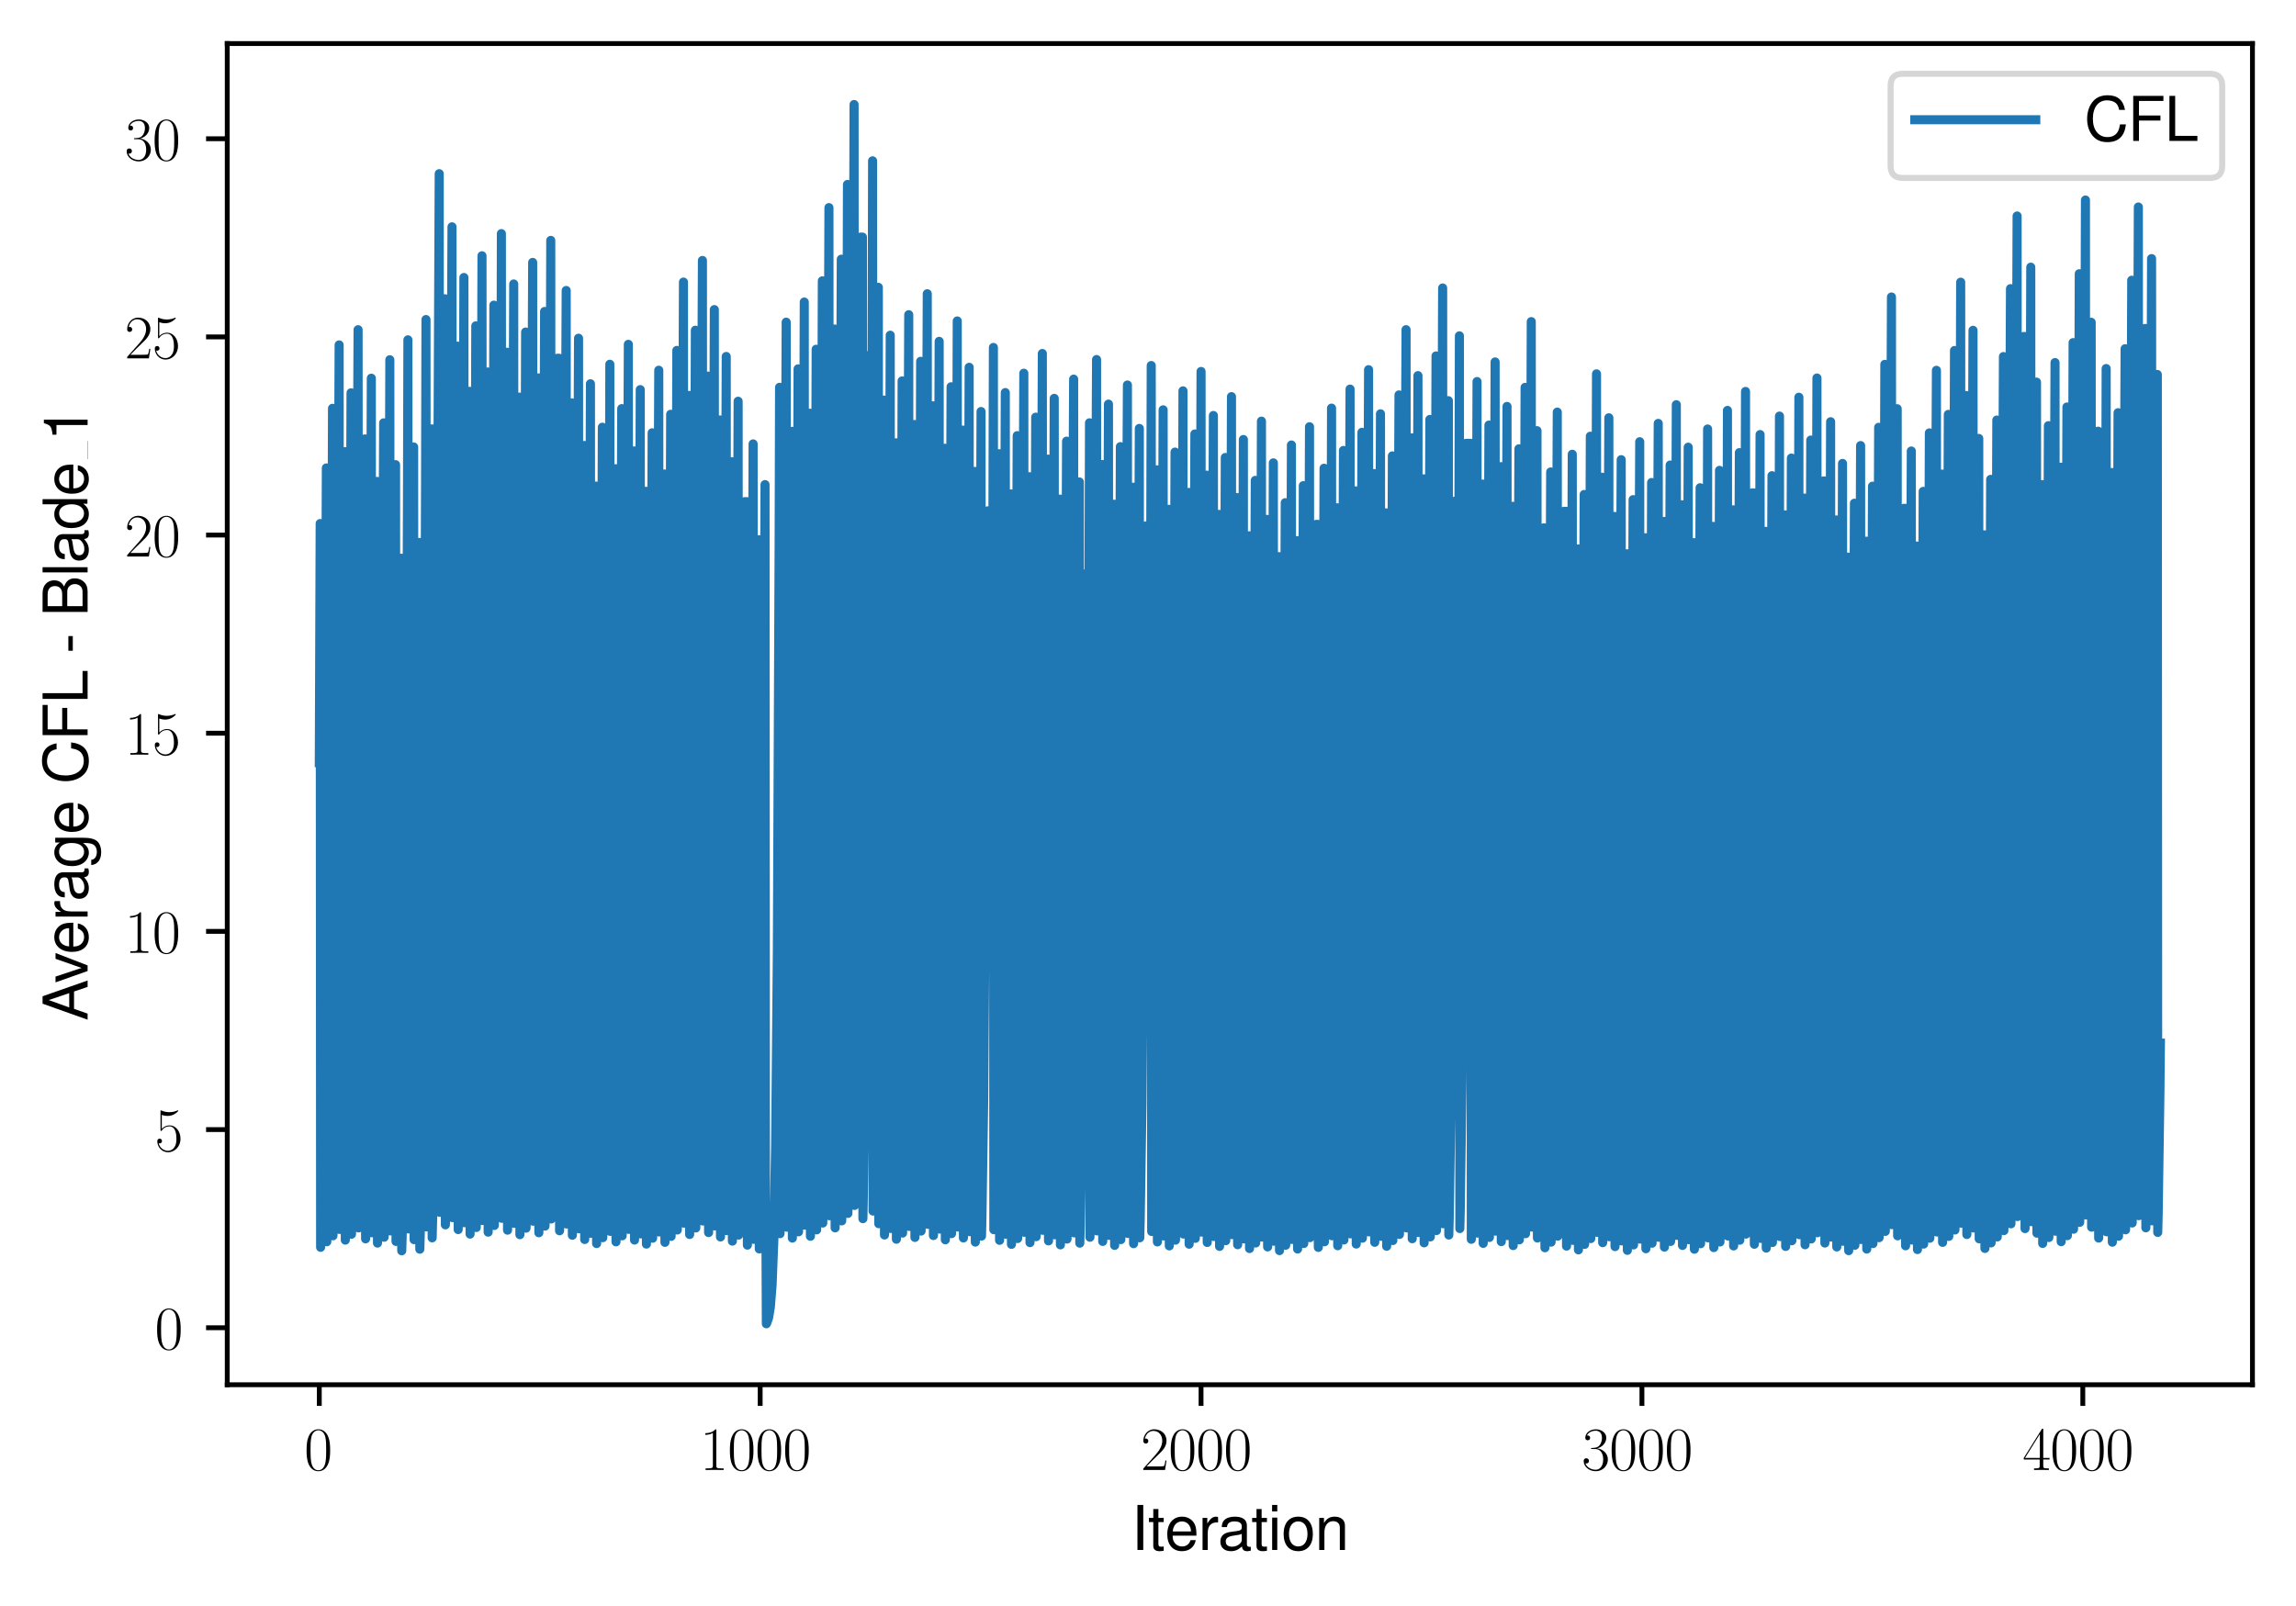 <?xml version="1.0" encoding="utf-8" standalone="no"?>
<!DOCTYPE svg PUBLIC "-//W3C//DTD SVG 1.1//EN"
  "http://www.w3.org/Graphics/SVG/1.1/DTD/svg11.dtd">
<svg xmlns:xlink="http://www.w3.org/1999/xlink" width="379.567pt" height="265.601pt" viewBox="0 0 379.567 265.601" xmlns="http://www.w3.org/2000/svg" version="1.1">
 <defs>
  <style type="text/css">*{stroke-linejoin: round; stroke-linecap: butt}</style>
 </defs>
 <g id="figure_1">
  <g id="patch_1">
   <path d="M 0 265.601 
L 379.567 265.601 
L 379.567 0 
L 0 0 
z
" style="fill: #ffffff"/>
  </g>
  <g id="axes_1">
   <g id="patch_2">
    <path d="M 37.567 228.96 
L 372.367 228.96 
L 372.367 7.2 
L 37.567 7.2 
z
" style="fill: #ffffff"/>
   </g>
   <g id="matplotlib.axis_1">
    <g id="xtick_1">
     <g id="line2d_1">
      <defs>
       <path id="m3f5090217a" d="M 0 0 
L 0 3.5 
" style="stroke: #000000; stroke-width: 0.8"/>
      </defs>
      <g>
       <use xlink:href="#m3f5090217a" x="52.786" y="228.96" style="stroke: #000000; stroke-width: 0.8"/>
      </g>
     </g>
     <g id="text_1">
      <!-- $\mathdefault{0}$ -->
      <g transform="translate(50.295 243.058) scale(0.1 -0.1)">
       <defs>
        <path id="CMR17-30" d="M 2688 2038 
C 2688 2430 2682 3099 2413 3613 
C 2176 4063 1798 4224 1466 4224 
C 1158 4224 768 4082 525 3620 
C 269 3137 243 2539 243 2038 
C 243 1671 250 1112 448 623 
C 723 -39 1216 -128 1466 -128 
C 1760 -128 2208 -7 2470 604 
C 2662 1048 2688 1568 2688 2038 
z
M 1466 -26 
C 1056 -26 813 328 723 816 
C 653 1196 653 1749 653 2109 
C 653 2604 653 3015 736 3407 
C 858 3954 1216 4121 1466 4121 
C 1728 4121 2067 3947 2189 3420 
C 2272 3054 2278 2623 2278 2109 
C 2278 1691 2278 1176 2202 797 
C 2067 96 1690 -26 1466 -26 
z
" transform="scale(0.016)"/>
       </defs>
       <use xlink:href="#CMR17-30" transform="scale(0.996)"/>
      </g>
     </g>
    </g>
    <g id="xtick_2">
     <g id="line2d_2">
      <g>
       <use xlink:href="#m3f5090217a" x="125.67" y="228.96" style="stroke: #000000; stroke-width: 0.8"/>
      </g>
     </g>
     <g id="text_2">
      <!-- $\mathdefault{1000}$ -->
      <g transform="translate(115.707 243.058) scale(0.1 -0.1)">
       <defs>
        <path id="CMR17-31" d="M 1702 4083 
C 1702 4217 1696 4224 1606 4224 
C 1357 3927 979 3833 621 3820 
C 602 3820 570 3820 563 3808 
C 557 3795 557 3782 557 3648 
C 755 3648 1088 3686 1344 3839 
L 1344 467 
C 1344 243 1331 166 781 166 
L 589 166 
L 589 0 
C 896 6 1216 12 1523 12 
C 1830 12 2150 6 2458 0 
L 2458 166 
L 2266 166 
C 1715 166 1702 236 1702 467 
L 1702 4083 
z
" transform="scale(0.016)"/>
       </defs>
       <use xlink:href="#CMR17-31" transform="scale(0.996)"/>
       <use xlink:href="#CMR17-30" transform="translate(45.69 0) scale(0.996)"/>
       <use xlink:href="#CMR17-30" transform="translate(91.381 0) scale(0.996)"/>
       <use xlink:href="#CMR17-30" transform="translate(137.071 0) scale(0.996)"/>
      </g>
     </g>
    </g>
    <g id="xtick_3">
     <g id="line2d_3">
      <g>
       <use xlink:href="#m3f5090217a" x="198.554" y="228.96" style="stroke: #000000; stroke-width: 0.8"/>
      </g>
     </g>
     <g id="text_3">
      <!-- $\mathdefault{2000}$ -->
      <g transform="translate(188.591 243.058) scale(0.1 -0.1)">
       <defs>
        <path id="CMR17-32" d="M 2669 990 
L 2554 990 
C 2490 537 2438 460 2413 422 
C 2381 371 1920 371 1830 371 
L 602 371 
C 832 620 1280 1073 1824 1596 
C 2214 1966 2669 2400 2669 3033 
C 2669 3788 2067 4224 1395 4224 
C 691 4224 262 3603 262 3027 
C 262 2777 448 2745 525 2745 
C 589 2745 781 2783 781 3007 
C 781 3206 614 3264 525 3264 
C 486 3264 448 3257 422 3244 
C 544 3788 915 4057 1306 4057 
C 1862 4057 2227 3616 2227 3033 
C 2227 2477 1901 1998 1536 1583 
L 262 147 
L 262 0 
L 2515 0 
L 2669 990 
z
" transform="scale(0.016)"/>
       </defs>
       <use xlink:href="#CMR17-32" transform="scale(0.996)"/>
       <use xlink:href="#CMR17-30" transform="translate(45.69 0) scale(0.996)"/>
       <use xlink:href="#CMR17-30" transform="translate(91.381 0) scale(0.996)"/>
       <use xlink:href="#CMR17-30" transform="translate(137.071 0) scale(0.996)"/>
      </g>
     </g>
    </g>
    <g id="xtick_4">
     <g id="line2d_4">
      <g>
       <use xlink:href="#m3f5090217a" x="271.438" y="228.96" style="stroke: #000000; stroke-width: 0.8"/>
      </g>
     </g>
     <g id="text_4">
      <!-- $\mathdefault{3000}$ -->
      <g transform="translate(261.475 243.058) scale(0.1 -0.1)">
       <defs>
        <path id="CMR17-33" d="M 1414 2176 
C 1984 2176 2234 1673 2234 1094 
C 2234 322 1824 25 1453 25 
C 1114 25 563 193 390 691 
C 422 678 454 678 486 678 
C 640 678 755 780 755 947 
C 755 1132 614 1216 486 1216 
C 378 1216 211 1164 211 927 
C 211 335 787 -128 1466 -128 
C 2176 -128 2720 432 2720 1087 
C 2720 1718 2208 2176 1600 2246 
C 2086 2347 2554 2776 2554 3353 
C 2554 3856 2048 4224 1472 4224 
C 890 4224 378 3862 378 3347 
C 378 3123 544 3084 627 3084 
C 762 3084 877 3167 877 3334 
C 877 3500 762 3584 627 3584 
C 602 3584 570 3584 544 3571 
C 730 3999 1235 4076 1459 4076 
C 1683 4076 2106 3966 2106 3347 
C 2106 3167 2080 2851 1862 2574 
C 1670 2329 1453 2316 1242 2297 
C 1210 2297 1062 2284 1037 2284 
C 992 2278 966 2272 966 2227 
C 966 2182 973 2176 1101 2176 
L 1414 2176 
z
" transform="scale(0.016)"/>
       </defs>
       <use xlink:href="#CMR17-33" transform="scale(0.996)"/>
       <use xlink:href="#CMR17-30" transform="translate(45.69 0) scale(0.996)"/>
       <use xlink:href="#CMR17-30" transform="translate(91.381 0) scale(0.996)"/>
       <use xlink:href="#CMR17-30" transform="translate(137.071 0) scale(0.996)"/>
      </g>
     </g>
    </g>
    <g id="xtick_5">
     <g id="line2d_5">
      <g>
       <use xlink:href="#m3f5090217a" x="344.322" y="228.96" style="stroke: #000000; stroke-width: 0.8"/>
      </g>
     </g>
     <g id="text_5">
      <!-- $\mathdefault{4000}$ -->
      <g transform="translate(334.359 243.058) scale(0.1 -0.1)">
       <defs>
        <path id="CMR17-34" d="M 2150 4147 
C 2150 4281 2144 4288 2029 4288 
L 128 1254 
L 128 1088 
L 1779 1088 
L 1779 460 
C 1779 230 1766 166 1318 166 
L 1197 166 
L 1197 0 
C 1402 12 1747 12 1965 12 
C 2182 12 2528 12 2733 0 
L 2733 166 
L 2611 166 
C 2163 166 2150 230 2150 460 
L 2150 1088 
L 2803 1088 
L 2803 1254 
L 2150 1254 
L 2150 4147 
z
M 1798 3723 
L 1798 1254 
L 256 1254 
L 1798 3723 
z
" transform="scale(0.016)"/>
       </defs>
       <use xlink:href="#CMR17-34" transform="scale(0.996)"/>
       <use xlink:href="#CMR17-30" transform="translate(45.69 0) scale(0.996)"/>
       <use xlink:href="#CMR17-30" transform="translate(91.381 0) scale(0.996)"/>
       <use xlink:href="#CMR17-30" transform="translate(137.071 0) scale(0.996)"/>
      </g>
     </g>
    </g>
    <g id="text_6">
     <!-- Iteration -->
     <g transform="translate(187.02 256.279) scale(0.1 -0.1)">
      <defs>
       <path id="NimbusSanL-Regu-49" d="M 1242 4672 
L 640 4672 
L 640 0 
L 1242 0 
L 1242 4672 
z
" transform="scale(0.016)"/>
       <path id="NimbusSanL-Regu-74" d="M 1626 3328 
L 1075 3328 
L 1075 4249 
L 544 4249 
L 544 3328 
L 90 3328 
L 90 2892 
L 544 2892 
L 544 402 
C 544 64 774 -128 1190 -128 
C 1318 -128 1446 -116 1626 -84 
L 1626 364 
C 1555 345 1472 339 1370 339 
C 1139 339 1075 402 1075 634 
L 1075 2892 
L 1626 2892 
L 1626 3328 
z
" transform="scale(0.016)"/>
       <path id="NimbusSanL-Regu-65" d="M 3283 1484 
C 3283 1998 3245 2311 3149 2565 
C 2931 3123 2419 3456 1792 3456 
C 858 3456 256 2734 256 1619 
C 256 545 838 -128 1779 -128 
C 2547 -128 3078 307 3213 1018 
L 2675 1018 
C 2528 588 2227 364 1798 364 
C 1459 364 1171 514 992 787 
C 864 974 819 1161 813 1484 
L 3283 1484 
z
M 826 1920 
C 870 2552 1248 2963 1786 2963 
C 2310 2963 2714 2519 2714 1959 
C 2714 1946 2714 1933 2707 1920 
L 826 1920 
z
" transform="scale(0.016)"/>
       <path id="NimbusSanL-Regu-72" d="M 442 3328 
L 442 0 
L 979 0 
L 979 1727 
C 979 2203 1101 2514 1357 2698 
C 1523 2819 1683 2857 2054 2863 
L 2054 3404 
C 1965 3449 1920 3456 1850 3456 
C 1504 3456 1242 3251 934 2750 
L 934 3328 
L 442 3328 
z
" transform="scale(0.016)"/>
       <path id="NimbusSanL-Regu-61" d="M 3424 332 
C 3366 320 3341 320 3309 320 
C 3123 320 3021 415 3021 581 
L 3021 2542 
C 3021 3135 2586 3456 1760 3456 
C 1274 3456 870 3315 646 3065 
C 493 2893 429 2702 416 2370 
L 954 2370 
C 998 2778 1242 2963 1741 2963 
C 2221 2963 2490 2784 2490 2466 
L 2490 2326 
C 2490 2103 2355 2007 1933 1956 
C 1178 1861 1062 1835 858 1753 
C 467 1593 269 1294 269 861 
C 269 256 691 -128 1370 -128 
C 1792 -128 2131 19 2509 364 
C 2547 25 2714 -128 3059 -128 
C 3168 -128 3251 -116 3424 -71 
L 3424 332 
z
M 2490 1071 
C 2490 893 2438 785 2278 638 
C 2061 441 1798 339 1485 339 
C 1069 339 826 536 826 874 
C 826 1224 1062 1402 1632 1485 
C 2195 1562 2310 1587 2490 1670 
L 2490 1071 
z
" transform="scale(0.016)"/>
       <path id="NimbusSanL-Regu-69" d="M 960 3358 
L 429 3358 
L 429 0 
L 960 0 
L 960 3358 
z
M 960 4672 
L 422 4672 
L 422 3999 
L 960 3999 
L 960 4672 
z
" transform="scale(0.016)"/>
       <path id="NimbusSanL-Regu-6f" d="M 1741 3456 
C 800 3456 230 2784 230 1663 
C 230 543 794 -128 1747 -128 
C 2688 -128 3264 543 3264 1638 
C 3264 2791 2707 3456 1741 3456 
z
M 1747 2963 
C 2349 2963 2707 2472 2707 1644 
C 2707 861 2336 364 1747 364 
C 1152 364 787 855 787 1663 
C 787 2466 1152 2963 1747 2963 
z
" transform="scale(0.016)"/>
       <path id="NimbusSanL-Regu-6e" d="M 448 3328 
L 448 0 
L 986 0 
L 986 1835 
C 986 2539 1344 2988 1894 2988 
C 2317 2988 2586 2732 2586 2328 
L 2586 0 
L 3117 0 
L 3117 2539 
C 3117 3097 2701 3456 2054 3456 
C 1555 3456 1235 3263 941 2796 
L 941 3328 
L 448 3328 
z
" transform="scale(0.016)"/>
      </defs>
      <use xlink:href="#NimbusSanL-Regu-49" transform="scale(0.996)"/>
      <use xlink:href="#NimbusSanL-Regu-74" transform="translate(27.695 0) scale(0.996)"/>
      <use xlink:href="#NimbusSanL-Regu-65" transform="translate(55.39 0) scale(0.996)"/>
      <use xlink:href="#NimbusSanL-Regu-72" transform="translate(110.782 0) scale(0.996)"/>
      <use xlink:href="#NimbusSanL-Regu-61" transform="translate(142.961 0) scale(0.996)"/>
      <use xlink:href="#NimbusSanL-Regu-74" transform="translate(198.353 0) scale(0.996)"/>
      <use xlink:href="#NimbusSanL-Regu-69" transform="translate(226.048 0) scale(0.996)"/>
      <use xlink:href="#NimbusSanL-Regu-6f" transform="translate(248.165 0) scale(0.996)"/>
      <use xlink:href="#NimbusSanL-Regu-6e" transform="translate(303.556 0) scale(0.996)"/>
     </g>
    </g>
   </g>
   <g id="matplotlib.axis_2">
    <g id="ytick_1">
     <g id="line2d_6">
      <defs>
       <path id="m9e51df8815" d="M 0 0 
L -3.5 0 
" style="stroke: #000000; stroke-width: 0.8"/>
      </defs>
      <g>
       <use xlink:href="#m9e51df8815" x="37.567" y="219.535" style="stroke: #000000; stroke-width: 0.8"/>
      </g>
     </g>
     <g id="text_7">
      <!-- $\mathdefault{0}$ -->
      <g transform="translate(25.586 223.084) scale(0.1 -0.1)">
       <use xlink:href="#CMR17-30" transform="scale(0.996)"/>
      </g>
     </g>
    </g>
    <g id="ytick_2">
     <g id="line2d_7">
      <g>
       <use xlink:href="#m9e51df8815" x="37.567" y="186.769" style="stroke: #000000; stroke-width: 0.8"/>
      </g>
     </g>
     <g id="text_8">
      <!-- $\mathdefault{5}$ -->
      <g transform="translate(25.586 190.318) scale(0.1 -0.1)">
       <defs>
        <path id="CMR17-35" d="M 730 3750 
C 794 3724 1056 3641 1325 3641 
C 1920 3641 2246 3961 2432 4140 
C 2432 4191 2432 4224 2394 4224 
C 2387 4224 2374 4224 2323 4198 
C 2099 4102 1837 4032 1517 4032 
C 1325 4032 1037 4055 723 4191 
C 653 4224 640 4224 634 4224 
C 602 4224 595 4217 595 4090 
L 595 2231 
C 595 2113 595 2080 659 2080 
C 691 2080 704 2093 736 2139 
C 941 2435 1222 2560 1542 2560 
C 1766 2560 2246 2415 2246 1293 
C 2246 1087 2246 716 2054 422 
C 1894 159 1645 25 1370 25 
C 947 25 518 319 403 812 
C 429 806 480 793 506 793 
C 589 793 749 838 749 1036 
C 749 1209 627 1280 506 1280 
C 358 1280 262 1190 262 1011 
C 262 454 704 -128 1382 -128 
C 2042 -128 2669 441 2669 1267 
C 2669 2054 2170 2662 1549 2662 
C 1222 2662 947 2540 730 2304 
L 730 3750 
z
" transform="scale(0.016)"/>
       </defs>
       <use xlink:href="#CMR17-35" transform="scale(0.996)"/>
      </g>
     </g>
    </g>
    <g id="ytick_3">
     <g id="line2d_8">
      <g>
       <use xlink:href="#m9e51df8815" x="37.567" y="154.003" style="stroke: #000000; stroke-width: 0.8"/>
      </g>
     </g>
     <g id="text_9">
      <!-- $\mathdefault{10}$ -->
      <g transform="translate(20.605 157.552) scale(0.1 -0.1)">
       <use xlink:href="#CMR17-31" transform="scale(0.996)"/>
       <use xlink:href="#CMR17-30" transform="translate(45.69 0) scale(0.996)"/>
      </g>
     </g>
    </g>
    <g id="ytick_4">
     <g id="line2d_9">
      <g>
       <use xlink:href="#m9e51df8815" x="37.567" y="121.236" style="stroke: #000000; stroke-width: 0.8"/>
      </g>
     </g>
     <g id="text_10">
      <!-- $\mathdefault{15}$ -->
      <g transform="translate(20.605 124.785) scale(0.1 -0.1)">
       <use xlink:href="#CMR17-31" transform="scale(0.996)"/>
       <use xlink:href="#CMR17-35" transform="translate(45.69 0) scale(0.996)"/>
      </g>
     </g>
    </g>
    <g id="ytick_5">
     <g id="line2d_10">
      <g>
       <use xlink:href="#m9e51df8815" x="37.567" y="88.47" style="stroke: #000000; stroke-width: 0.8"/>
      </g>
     </g>
     <g id="text_11">
      <!-- $\mathdefault{20}$ -->
      <g transform="translate(20.605 92.019) scale(0.1 -0.1)">
       <use xlink:href="#CMR17-32" transform="scale(0.996)"/>
       <use xlink:href="#CMR17-30" transform="translate(45.69 0) scale(0.996)"/>
      </g>
     </g>
    </g>
    <g id="ytick_6">
     <g id="line2d_11">
      <g>
       <use xlink:href="#m9e51df8815" x="37.567" y="55.704" style="stroke: #000000; stroke-width: 0.8"/>
      </g>
     </g>
     <g id="text_12">
      <!-- $\mathdefault{25}$ -->
      <g transform="translate(20.605 59.253) scale(0.1 -0.1)">
       <use xlink:href="#CMR17-32" transform="scale(0.996)"/>
       <use xlink:href="#CMR17-35" transform="translate(45.69 0) scale(0.996)"/>
      </g>
     </g>
    </g>
    <g id="ytick_7">
     <g id="line2d_12">
      <g>
       <use xlink:href="#m9e51df8815" x="37.567" y="22.937" style="stroke: #000000; stroke-width: 0.8"/>
      </g>
     </g>
     <g id="text_13">
      <!-- $\mathdefault{30}$ -->
      <g transform="translate(20.605 26.486) scale(0.1 -0.1)">
       <use xlink:href="#CMR17-33" transform="scale(0.996)"/>
       <use xlink:href="#CMR17-30" transform="translate(45.69 0) scale(0.996)"/>
      </g>
     </g>
    </g>
    <g id="text_14">
     <!-- Average CFL - Blade_1 -->
     <g transform="translate(14.483 168.779) rotate(-90) scale(0.1 -0.1)">
      <defs>
       <path id="NimbusSanL-Regu-41" d="M 3034 1408 
L 3514 0 
L 4179 0 
L 2541 4672 
L 1773 4672 
L 109 0 
L 742 0 
L 1235 1408 
L 3034 1408 
z
M 2867 1907 
L 1382 1907 
L 2150 4032 
L 2867 1907 
z
" transform="scale(0.016)"/>
       <path id="NimbusSanL-Regu-76" d="M 1824 0 
L 3110 3328 
L 2509 3328 
L 1562 629 
L 666 3328 
L 64 3328 
L 1242 0 
L 1824 0 
z
" transform="scale(0.016)"/>
       <path id="NimbusSanL-Regu-67" d="M 2637 3359 
L 2637 2873 
C 2368 3270 2042 3456 1613 3456 
C 762 3456 186 2714 186 1632 
C 186 1084 333 638 608 320 
C 858 38 1216 -128 1568 -128 
C 1990 -128 2285 51 2586 473 
L 2586 300 
C 2586 -155 2528 -441 2394 -634 
C 2253 -841 1978 -960 1651 -960 
C 1408 -960 1190 -894 1043 -774 
C 922 -674 870 -581 838 -375 
L 294 -375 
C 352 -1031 845 -1408 1632 -1408 
C 2131 -1408 2560 -1248 2778 -980 
C 3034 -661 3130 -222 3130 568 
L 3130 3359 
L 2637 3359 
z
M 1670 2963 
C 2246 2963 2586 2479 2586 1644 
C 2586 848 2240 364 1677 364 
C 1094 364 742 855 742 1663 
C 742 2466 1101 2963 1670 2963 
z
" transform="scale(0.016)"/>
       <path id="NimbusSanL-Regu-43" d="M 4237 3219 
C 4051 4236 3462 4736 2438 4736 
C 1811 4736 1306 4537 960 4154 
C 538 3696 307 3035 307 2284 
C 307 1522 544 867 986 415 
C 1344 44 1805 -128 2413 -128 
C 3552 -128 4192 485 4333 1712 
L 3718 1712 
C 3667 1394 3603 1178 3507 994 
C 3315 612 2918 396 2419 396 
C 1491 396 902 1134 902 2291 
C 902 3480 1466 4211 2368 4211 
C 2746 4211 3098 4096 3290 3918 
C 3462 3759 3558 3562 3629 3219 
L 4237 3219 
z
" transform="scale(0.016)"/>
       <path id="NimbusSanL-Regu-46" d="M 1171 2112 
L 3398 2112 
L 3398 2636 
L 1171 2636 
L 1171 4147 
L 3706 4147 
L 3706 4672 
L 576 4672 
L 576 0 
L 1171 0 
L 1171 2112 
z
" transform="scale(0.016)"/>
       <path id="NimbusSanL-Regu-4c" d="M 1107 4672 
L 512 4672 
L 512 0 
L 3411 0 
L 3411 524 
L 1107 524 
L 1107 4672 
z
" transform="scale(0.016)"/>
       <path id="NimbusSanL-Regu-2d" d="M 1818 1996 
L 294 1996 
L 294 1536 
L 1818 1536 
L 1818 1996 
z
" transform="scale(0.016)"/>
       <path id="NimbusSanL-Regu-42" d="M 506 0 
L 2611 0 
C 3053 0 3379 121 3629 390 
C 3859 632 3987 961 3987 1321 
C 3987 1878 3731 2214 3136 2444 
C 3558 2643 3782 2994 3782 3476 
C 3782 3821 3654 4127 3411 4345 
C 3168 4569 2848 4672 2400 4672 
L 506 4672 
L 506 0 
z
M 1101 2636 
L 1101 4147 
L 2253 4147 
C 2586 4147 2771 4101 2931 3977 
C 3098 3847 3187 3652 3187 3391 
C 3187 3138 3098 2936 2931 2806 
C 2771 2682 2586 2636 2253 2636 
L 1101 2636 
z
M 1101 524 
L 1101 2112 
L 2554 2112 
C 2842 2112 3034 2042 3174 1890 
C 3315 1745 3392 1542 3392 1315 
C 3392 1093 3315 891 3174 746 
C 3034 594 2842 524 2554 524 
L 1101 524 
z
" transform="scale(0.016)"/>
       <path id="NimbusSanL-Regu-6c" d="M 973 4672 
L 435 4672 
L 435 0 
L 973 0 
L 973 4672 
z
" transform="scale(0.016)"/>
       <path id="NimbusSanL-Regu-64" d="M 3168 4672 
L 2637 4672 
L 2637 2937 
C 2413 3276 2054 3456 1606 3456 
C 736 3456 166 2759 166 1695 
C 166 568 723 -128 1626 -128 
C 2086 -128 2406 44 2694 460 
L 2694 19 
L 3168 19 
L 3168 4672 
z
M 1696 2956 
C 2272 2956 2637 2447 2637 1651 
C 2637 880 2266 371 1702 371 
C 1114 371 723 887 723 1663 
C 723 2440 1114 2956 1696 2956 
z
" transform="scale(0.016)"/>
       <path id="NimbusSanL-Regu-31" d="M 1658 3232 
L 1658 0 
L 2221 0 
L 2221 4537 
L 1850 4537 
C 1651 3840 1523 3744 653 3635 
L 653 3232 
L 1658 3232 
z
" transform="scale(0.016)"/>
      </defs>
      <use xlink:href="#NimbusSanL-Regu-41" transform="scale(0.996)"/>
      <use xlink:href="#NimbusSanL-Regu-76" transform="translate(62.466 0) scale(0.996)"/>
      <use xlink:href="#NimbusSanL-Regu-65" transform="translate(109.788 0) scale(0.996)"/>
      <use xlink:href="#NimbusSanL-Regu-72" transform="translate(165.18 0) scale(0.996)"/>
      <use xlink:href="#NimbusSanL-Regu-61" transform="translate(197.359 0) scale(0.996)"/>
      <use xlink:href="#NimbusSanL-Regu-67" transform="translate(252.751 0) scale(0.996)"/>
      <use xlink:href="#NimbusSanL-Regu-65" transform="translate(308.143 0) scale(0.996)"/>
      <use xlink:href="#NimbusSanL-Regu-43" transform="translate(391.229 0) scale(0.996)"/>
      <use xlink:href="#NimbusSanL-Regu-46" transform="translate(463.159 0) scale(0.996)"/>
      <use xlink:href="#NimbusSanL-Regu-4c" transform="translate(524.031 0) scale(0.996)"/>
      <use xlink:href="#NimbusSanL-Regu-2d" transform="translate(607.118 0) scale(0.996)"/>
      <use xlink:href="#NimbusSanL-Regu-42" transform="translate(667.988 0) scale(0.996)"/>
      <use xlink:href="#NimbusSanL-Regu-6c" transform="translate(734.438 0) scale(0.996)"/>
      <use xlink:href="#NimbusSanL-Regu-61" transform="translate(756.555 0) scale(0.996)"/>
      <use xlink:href="#NimbusSanL-Regu-64" transform="translate(811.947 0) scale(0.996)"/>
      <use xlink:href="#NimbusSanL-Regu-65" transform="translate(867.339 0) scale(0.996)"/>
      <use xlink:href="#NimbusSanL-Regu-31" transform="translate(958.596 0) scale(0.996)"/>
      <path d="M 928.708 0 
L 958.596 0 
L 958.596 0.399 
L 928.708 0.399 
L 928.708 0 
z
"/>
     </g>
    </g>
   </g>
   <g id="line2d_13">
    <path d="M 52.786 126.099 
L 52.931 86.562 
L 53.004 206.238 
L 53.077 203.579 
L 53.369 186.447 
L 53.66 150.924 
L 53.952 77.371 
L 54.025 205.319 
L 54.097 202.476 
L 54.389 184.16 
L 54.681 146.182 
L 54.972 67.512 
L 55.045 204.333 
L 55.118 201.293 
L 55.409 181.707 
L 55.701 141.095 
L 56.065 57.026 
L 56.138 203.284 
L 56.211 200.034 
L 56.503 179.098 
L 56.794 135.684 
L 57.013 74.67 
L 57.086 205.049 
L 57.159 202.151 
L 57.45 183.488 
L 57.742 144.798 
L 58.033 64.952 
L 58.106 204.077 
L 58.179 200.985 
L 58.47 181.07 
L 58.762 139.837 
L 59.199 54.515 
L 59.272 203.033 
L 59.345 199.733 
L 59.637 178.473 
L 59.928 134.409 
L 60.293 72.576 
L 60.365 72.576 
L 60.438 204.839 
L 60.511 201.9 
L 60.803 182.968 
L 61.094 143.746 
L 61.386 62.534 
L 61.459 203.835 
L 61.532 200.695 
L 61.823 180.468 
L 62.115 138.535 
L 62.333 79.598 
L 62.406 205.542 
L 62.479 202.743 
L 62.771 184.715 
L 63.062 147.334 
L 63.427 69.915 
L 63.499 204.573 
L 63.572 201.581 
L 63.864 182.305 
L 64.155 142.341 
L 64.447 59.479 
L 64.52 203.53 
L 64.593 200.329 
L 64.884 179.708 
L 65.176 136.95 
L 65.394 76.827 
L 65.467 205.265 
L 65.54 202.41 
L 65.832 184.025 
L 66.123 145.901 
L 66.342 92.295 
L 66.415 206.811 
L 66.488 204.267 
L 66.779 187.874 
L 67.071 153.882 
L 67.362 83.404 
L 67.435 56.189 
L 67.508 203.201 
L 67.581 199.934 
L 67.873 178.889 
L 68.164 135.252 
L 68.383 73.9 
L 68.456 204.972 
L 68.528 202.059 
L 68.82 183.296 
L 69.112 144.39 
L 69.33 89.685 
L 69.403 206.55 
L 69.476 203.953 
L 69.768 187.224 
L 70.059 152.535 
L 70.351 80.606 
L 70.423 52.833 
L 70.496 202.865 
L 70.569 199.531 
L 70.861 178.054 
L 71.152 133.52 
L 71.371 70.913 
L 71.444 204.673 
L 71.517 201.701 
L 71.808 182.553 
L 72.1 142.85 
L 72.61 28.717 
L 72.683 200.453 
L 72.756 196.637 
L 73.047 172.054 
L 73.339 121.077 
L 73.557 49.399 
L 73.63 202.522 
L 73.703 199.119 
L 73.995 177.2 
L 74.286 131.749 
L 74.724 37.501 
L 74.796 201.332 
L 74.869 197.691 
L 75.161 174.239 
L 75.452 125.61 
L 75.671 57.232 
L 75.744 203.305 
L 75.817 200.059 
L 76.108 179.149 
L 76.4 135.79 
L 76.691 45.882 
L 76.764 202.17 
L 76.837 198.697 
L 77.129 176.325 
L 77.42 129.934 
L 77.639 64.704 
L 77.712 204.052 
L 77.785 200.956 
L 78.076 181.008 
L 78.368 139.646 
L 78.659 53.877 
L 78.732 202.969 
L 78.805 199.656 
L 79.097 178.314 
L 79.388 134.059 
L 79.68 42.292 
L 79.753 201.811 
L 79.825 198.266 
L 80.117 175.431 
L 80.409 128.081 
L 80.627 61.503 
L 80.7 203.732 
L 80.773 200.571 
L 81.065 180.212 
L 81.356 137.994 
L 81.648 50.452 
L 81.72 202.627 
L 81.793 199.245 
L 82.085 177.462 
L 82.376 132.292 
L 82.741 68.779 
L 82.814 68.779 
L 82.887 38.627 
L 82.96 201.445 
L 83.032 197.826 
L 83.324 174.52 
L 83.615 126.191 
L 83.834 58.236 
L 83.907 203.405 
L 83.98 200.179 
L 84.271 179.399 
L 84.563 136.308 
L 84.927 46.956 
L 85 202.277 
L 85.073 198.826 
L 85.365 176.592 
L 85.656 130.488 
L 85.875 65.662 
L 85.948 204.148 
L 86.021 201.07 
L 86.312 181.247 
L 86.604 140.14 
L 86.895 54.901 
L 86.968 203.072 
L 87.041 199.779 
L 87.333 178.569 
L 87.624 134.588 
L 88.061 43.39 
L 88.134 201.921 
L 88.207 198.398 
L 88.499 175.705 
L 88.79 128.648 
L 89.009 62.483 
L 89.082 203.83 
L 89.155 200.689 
L 89.446 180.456 
L 89.738 138.5 
L 90.029 51.5 
L 90.102 202.732 
L 90.175 199.371 
L 90.467 177.723 
L 90.758 132.833 
L 91.05 39.749 
L 91.123 201.557 
L 91.195 197.961 
L 91.487 174.799 
L 91.778 126.769 
L 92.143 59.236 
L 92.434 59.236 
L 92.507 203.505 
L 92.58 200.299 
L 92.872 179.648 
L 93.163 136.824 
L 93.601 48.026 
L 93.673 202.384 
L 93.746 198.954 
L 94.038 176.858 
L 94.329 131.04 
L 94.548 66.616 
L 94.621 204.243 
L 94.694 201.185 
L 94.985 181.484 
L 95.277 140.632 
L 95.641 55.922 
L 95.714 203.174 
L 95.787 199.902 
L 96.079 178.823 
L 96.37 135.114 
L 96.589 73.656 
L 96.662 204.947 
L 96.735 202.03 
L 97.026 183.236 
L 97.318 144.265 
L 97.609 63.454 
L 97.682 203.927 
L 97.755 200.806 
L 98.046 180.697 
L 98.338 139.001 
L 98.557 80.372 
L 98.63 205.619 
L 98.702 202.836 
L 98.994 184.907 
L 99.286 147.73 
L 99.577 70.64 
L 99.65 204.646 
L 99.723 201.668 
L 100.014 182.485 
L 100.306 142.708 
L 100.67 86.778 
L 100.743 86.778 
L 100.816 60.227 
L 100.889 203.605 
L 100.962 200.418 
L 101.253 179.894 
L 101.545 137.336 
L 101.764 77.495 
L 101.836 205.331 
L 101.909 202.49 
L 102.201 184.191 
L 102.492 146.245 
L 102.784 67.561 
L 102.857 204.338 
L 102.93 201.298 
L 103.221 181.719 
L 103.513 141.12 
L 103.877 56.933 
L 103.95 203.275 
L 104.023 200.023 
L 104.315 179.075 
L 104.606 135.636 
L 104.825 74.558 
L 104.898 205.038 
L 104.97 202.138 
L 105.262 183.46 
L 105.554 144.73 
L 105.845 64.419 
L 105.918 204.024 
L 105.991 200.921 
L 106.282 180.938 
L 106.574 139.499 
L 106.793 81.232 
L 106.865 205.705 
L 106.938 202.939 
L 107.23 185.121 
L 107.521 148.174 
L 107.813 71.561 
L 107.886 204.738 
L 107.959 201.778 
L 108.25 182.714 
L 108.542 143.184 
L 108.906 61.212 
L 108.979 203.703 
L 109.052 200.537 
L 109.344 180.14 
L 109.635 137.844 
L 109.854 78.373 
L 109.927 205.419 
L 109.999 202.596 
L 110.291 184.41 
L 110.583 146.699 
L 110.874 68.501 
L 110.947 204.432 
L 111.02 201.411 
L 111.311 181.953 
L 111.603 141.605 
L 111.894 57.939 
L 111.967 203.376 
L 112.04 200.144 
L 112.332 179.325 
L 112.623 136.155 
L 112.988 46.638 
L 113.061 202.246 
L 113.133 198.788 
L 113.425 176.513 
L 113.717 130.324 
L 113.935 65.379 
L 114.008 204.12 
L 114.081 201.037 
L 114.373 181.176 
L 114.664 139.994 
L 114.956 54.598 
L 115.028 203.042 
L 115.101 199.743 
L 115.393 178.494 
L 115.684 134.431 
L 116.122 43.064 
L 116.195 201.888 
L 116.268 198.359 
L 116.559 175.624 
L 116.851 128.48 
L 117.069 62.191 
L 117.142 203.801 
L 117.215 200.654 
L 117.507 180.383 
L 117.798 138.349 
L 118.09 51.188 
L 118.162 202.701 
L 118.235 199.334 
L 118.527 177.645 
L 118.818 132.672 
L 119.037 69.435 
L 119.11 204.525 
L 119.183 201.523 
L 119.474 182.186 
L 119.766 142.087 
L 120.057 58.938 
L 120.13 203.476 
L 120.203 200.264 
L 120.495 179.574 
L 120.786 136.671 
L 121.005 76.346 
L 121.078 205.216 
L 121.151 202.353 
L 121.442 183.905 
L 121.734 145.653 
L 122.025 66.342 
L 122.098 204.216 
L 122.171 201.152 
L 122.463 181.416 
L 122.754 140.491 
L 123.119 82.947 
L 123.483 82.947 
L 123.556 205.876 
L 123.629 203.145 
L 123.92 185.548 
L 124.212 149.059 
L 124.503 73.397 
L 124.576 204.921 
L 124.649 201.999 
L 124.941 183.171 
L 125.232 144.131 
L 125.451 89.237 
L 125.524 206.506 
L 125.597 203.9 
L 125.888 187.113 
L 126.18 152.304 
L 126.471 80.125 
L 126.544 205.594 
L 126.617 202.806 
L 126.69 218.88 
L 126.763 218.749 
L 127.054 217.905 
L 127.346 216.154 
L 127.637 212.524 
L 127.929 204.996 
L 128.22 189.387 
L 128.512 157.023 
L 128.804 89.93 
L 128.876 64.039 
L 128.949 203.986 
L 129.022 200.876 
L 129.314 180.843 
L 129.605 139.303 
L 129.97 53.266 
L 130.043 202.908 
L 130.115 199.583 
L 130.407 178.162 
L 130.699 133.744 
L 130.917 71.32 
L 130.99 204.714 
L 131.063 201.749 
L 131.354 182.654 
L 131.646 143.059 
L 131.938 60.992 
L 132.01 203.681 
L 132.083 200.51 
L 132.375 180.085 
L 132.666 137.73 
L 132.958 49.94 
L 133.031 202.576 
L 133.104 199.184 
L 133.395 177.335 
L 133.687 132.028 
L 133.905 68.323 
L 133.978 204.414 
L 134.051 201.39 
L 134.343 181.909 
L 134.634 141.513 
L 134.926 57.748 
L 134.999 203.357 
L 135.072 200.121 
L 135.363 179.278 
L 135.655 136.057 
L 135.946 46.434 
L 136.019 202.225 
L 136.092 198.763 
L 136.383 176.462 
L 136.675 130.219 
L 137.039 34.329 
L 137.112 201.015 
L 137.185 197.311 
L 137.477 173.45 
L 137.768 123.973 
L 137.987 54.403 
L 138.06 203.022 
L 138.133 199.719 
L 138.424 178.445 
L 138.716 134.331 
L 139.08 42.855 
L 139.153 201.867 
L 139.226 198.334 
L 139.518 175.572 
L 139.809 128.372 
L 140.101 30.5 
L 140.173 200.632 
L 140.246 196.851 
L 140.538 172.497 
L 140.829 121.997 
L 141.194 17.28 
L 141.267 199.31 
L 141.34 195.265 
L 141.631 169.208 
L 141.923 115.176 
L 142.287 39.202 
L 142.579 39.202 
L 142.652 201.502 
L 142.724 197.895 
L 143.016 174.663 
L 143.307 126.488 
L 143.672 58.749 
L 144.182 58.749 
L 144.255 26.591 
L 144.328 200.241 
L 144.401 196.382 
L 144.692 171.525 
L 144.984 119.98 
L 145.202 47.505 
L 145.275 202.332 
L 145.348 198.892 
L 145.64 176.729 
L 145.931 130.771 
L 146.15 66.151 
L 146.223 204.197 
L 146.296 201.129 
L 146.587 181.368 
L 146.879 140.392 
L 147.17 55.425 
L 147.243 203.124 
L 147.316 199.842 
L 147.608 178.699 
L 147.899 134.858 
L 148.118 73.212 
L 148.191 204.903 
L 148.264 201.977 
L 148.555 183.126 
L 148.847 144.036 
L 149.138 62.98 
L 149.211 203.88 
L 149.284 200.749 
L 149.575 180.579 
L 149.867 138.756 
L 150.231 52.032 
L 150.304 202.785 
L 150.377 199.435 
L 150.669 177.855 
L 150.96 133.107 
L 151.179 70.187 
L 151.252 204.601 
L 151.325 201.614 
L 151.616 182.373 
L 151.908 142.475 
L 152.199 59.743 
L 152.272 203.556 
L 152.345 200.36 
L 152.637 179.774 
L 152.928 137.086 
L 153.293 48.568 
L 153.365 202.439 
L 153.438 199.019 
L 153.73 176.993 
L 154.021 131.32 
L 154.24 67.1 
L 154.313 204.292 
L 154.386 201.243 
L 154.677 181.604 
L 154.969 140.882 
L 155.26 56.439 
L 155.333 203.226 
L 155.406 199.964 
L 155.698 178.952 
L 155.989 135.381 
L 156.208 74.117 
L 156.281 204.994 
L 156.354 202.085 
L 156.645 183.351 
L 156.937 144.503 
L 157.228 63.948 
L 157.301 203.977 
L 157.374 200.865 
L 157.666 180.82 
L 157.957 139.256 
L 158.249 53.067 
L 158.322 202.889 
L 158.394 199.559 
L 158.686 178.113 
L 158.978 133.642 
L 159.196 71.111 
L 159.269 204.693 
L 159.342 201.724 
L 159.633 182.603 
L 159.925 142.952 
L 160.217 60.731 
L 160.289 203.655 
L 160.362 200.479 
L 160.654 180.02 
L 160.945 137.596 
L 161.164 77.944 
L 161.237 205.376 
L 161.31 202.544 
L 161.601 184.303 
L 161.893 146.477 
L 162.184 68.042 
L 162.257 204.386 
L 162.33 201.356 
L 162.622 181.839 
L 162.913 141.368 
L 163.278 84.463 
L 164.152 84.463 
L 164.225 57.448 
L 164.298 203.327 
L 164.371 200.085 
L 164.662 179.203 
L 164.954 135.902 
L 165.173 75.017 
L 165.246 205.083 
L 165.318 202.193 
L 165.61 183.574 
L 165.902 144.967 
L 166.193 64.91 
L 166.266 204.073 
L 166.339 200.98 
L 166.63 181.06 
L 166.922 139.752 
L 167.141 81.67 
L 167.213 205.749 
L 167.286 202.991 
L 167.578 185.23 
L 167.869 148.4 
L 168.161 72.029 
L 168.234 204.785 
L 168.307 201.835 
L 168.598 182.831 
L 168.89 143.425 
L 169.254 61.713 
L 169.327 203.753 
L 169.4 200.597 
L 169.691 180.264 
L 169.983 138.103 
L 170.202 78.82 
L 170.275 205.464 
L 170.347 202.649 
L 170.639 184.521 
L 170.931 146.929 
L 171.222 68.979 
L 171.295 204.48 
L 171.368 201.469 
L 171.659 182.072 
L 171.951 141.852 
L 172.315 58.45 
L 172.388 203.427 
L 172.461 200.205 
L 172.753 179.452 
L 173.044 136.419 
L 173.263 75.91 
L 173.336 205.173 
L 173.409 202.3 
L 173.7 183.797 
L 173.992 145.428 
L 174.283 65.866 
L 174.356 204.168 
L 174.429 201.095 
L 174.72 181.298 
L 175.012 140.246 
L 175.231 82.523 
L 175.304 205.834 
L 175.376 203.094 
L 175.668 185.442 
L 175.96 148.84 
L 176.324 72.941 
L 176.397 204.876 
L 176.47 201.944 
L 176.761 183.058 
L 177.053 143.896 
L 177.49 62.689 
L 177.563 203.851 
L 177.636 200.714 
L 177.927 180.507 
L 178.219 138.606 
L 178.438 79.69 
L 178.51 205.551 
L 178.583 202.754 
L 178.875 184.737 
L 179.166 147.378 
L 179.531 94.848 
L 180.041 94.848 
L 180.114 69.91 
L 180.187 204.573 
L 180.26 201.58 
L 180.551 182.304 
L 180.843 142.332 
L 181.28 59.447 
L 181.353 203.526 
L 181.426 200.325 
L 181.717 179.7 
L 182.009 136.933 
L 182.228 76.799 
L 182.3 205.262 
L 182.373 202.407 
L 182.665 184.018 
L 182.956 145.886 
L 183.248 66.817 
L 183.321 204.263 
L 183.394 201.209 
L 183.685 181.534 
L 183.977 140.736 
L 184.195 83.37 
L 184.268 205.919 
L 184.341 203.195 
L 184.633 185.653 
L 184.924 149.277 
L 185.216 73.848 
L 185.289 204.967 
L 185.362 202.053 
L 185.653 183.284 
L 185.945 144.364 
L 186.382 63.659 
L 186.455 203.948 
L 186.528 200.83 
L 186.819 180.748 
L 187.111 139.107 
L 187.329 80.555 
L 187.402 205.637 
L 187.475 202.858 
L 187.767 184.953 
L 188.058 147.824 
L 188.35 70.836 
L 188.423 204.665 
L 188.496 201.691 
L 188.787 182.534 
L 189.079 142.81 
L 189.443 86.953 
L 190.245 86.953 
L 190.318 60.437 
L 190.391 203.625 
L 190.463 200.443 
L 190.755 179.946 
L 191.046 137.444 
L 191.265 77.681 
L 191.338 205.35 
L 191.411 202.513 
L 191.702 184.238 
L 191.994 146.342 
L 192.286 67.761 
L 192.358 204.358 
L 192.431 201.322 
L 192.723 181.769 
L 193.014 141.223 
L 193.233 84.212 
L 193.306 206.003 
L 193.379 203.297 
L 193.67 185.863 
L 193.962 149.711 
L 194.253 74.749 
L 194.326 205.057 
L 194.399 202.161 
L 194.691 183.508 
L 194.982 144.829 
L 195.347 90.442 
L 195.492 90.442 
L 195.565 64.623 
L 195.638 204.044 
L 195.711 200.946 
L 196.003 180.988 
L 196.294 139.604 
L 196.513 81.414 
L 196.586 205.723 
L 196.659 202.961 
L 196.95 185.166 
L 197.242 148.268 
L 197.533 71.755 
L 197.606 204.757 
L 197.679 201.802 
L 197.97 182.763 
L 198.262 143.284 
L 198.554 61.421 
L 198.626 203.724 
L 198.699 200.562 
L 198.991 180.191 
L 199.282 137.952 
L 199.501 78.559 
L 199.574 205.438 
L 199.647 202.618 
L 199.938 184.456 
L 200.23 146.794 
L 200.594 68.7 
L 200.667 204.452 
L 200.74 201.435 
L 201.032 182.003 
L 201.323 141.708 
L 201.542 85.049 
L 201.615 206.087 
L 201.688 203.397 
L 201.979 186.071 
L 202.271 150.143 
L 202.562 75.644 
L 202.635 205.146 
L 202.708 202.268 
L 202.999 183.731 
L 203.291 145.291 
L 203.583 65.581 
L 203.655 204.14 
L 203.728 201.061 
L 204.02 181.227 
L 204.311 140.098 
L 204.53 82.268 
L 204.603 205.809 
L 204.676 203.063 
L 204.967 185.379 
L 205.259 148.709 
L 205.55 72.669 
L 205.623 204.849 
L 205.696 201.911 
L 205.988 182.99 
L 206.279 143.756 
L 206.498 88.588 
L 206.571 206.441 
L 206.644 203.822 
L 206.935 186.951 
L 207.227 151.969 
L 207.518 79.43 
L 207.591 205.525 
L 207.664 202.723 
L 207.956 184.673 
L 208.247 147.244 
L 208.539 69.633 
L 208.612 204.545 
L 208.684 201.547 
L 208.976 182.235 
L 209.268 142.189 
L 209.486 85.881 
L 209.559 206.17 
L 209.632 203.497 
L 209.923 186.278 
L 210.215 150.572 
L 210.507 76.534 
L 210.579 205.235 
L 210.652 202.375 
L 210.944 183.952 
L 211.235 145.75 
L 211.454 92.034 
L 211.527 206.785 
L 211.6 204.235 
L 211.891 187.809 
L 212.183 153.747 
L 212.474 83.117 
L 212.547 205.894 
L 212.62 203.165 
L 212.912 185.59 
L 213.203 149.147 
L 213.495 73.577 
L 213.568 204.94 
L 213.641 202.02 
L 213.932 183.216 
L 214.224 144.224 
L 214.442 89.398 
L 214.515 206.522 
L 214.588 203.919 
L 214.88 187.153 
L 215.171 152.387 
L 215.463 80.297 
L 215.536 205.611 
L 215.608 202.827 
L 215.9 184.888 
L 216.191 147.691 
L 216.483 70.56 
L 216.556 204.638 
L 216.629 201.658 
L 216.92 182.465 
L 217.212 142.667 
L 217.576 86.707 
L 217.868 86.707 
L 217.941 206.253 
L 218.014 203.596 
L 218.305 186.483 
L 218.597 150.999 
L 218.888 77.418 
L 218.961 205.324 
L 219.034 202.481 
L 219.325 184.172 
L 219.617 146.206 
L 219.981 92.822 
L 220.054 92.822 
L 220.127 67.48 
L 220.2 204.33 
L 220.273 201.289 
L 220.565 181.699 
L 220.856 141.078 
L 221.075 83.961 
L 221.148 205.978 
L 221.22 203.266 
L 221.512 185.8 
L 221.804 149.582 
L 222.095 74.48 
L 222.168 205.03 
L 222.241 202.129 
L 222.532 183.441 
L 222.824 144.69 
L 223.188 64.336 
L 223.261 204.015 
L 223.334 200.911 
L 223.626 180.917 
L 223.917 139.456 
L 224.136 81.158 
L 224.209 205.698 
L 224.282 202.93 
L 224.573 185.103 
L 224.865 148.136 
L 225.156 71.481 
L 225.229 204.73 
L 225.302 201.769 
L 225.594 182.695 
L 225.885 143.143 
L 226.249 61.127 
L 226.322 203.695 
L 226.395 200.526 
L 226.687 180.118 
L 226.978 137.8 
L 227.197 78.297 
L 227.27 205.412 
L 227.343 202.587 
L 227.634 184.391 
L 227.926 146.66 
L 228.217 68.42 
L 228.29 204.424 
L 228.363 201.401 
L 228.655 181.933 
L 228.946 141.563 
L 229.165 84.799 
L 229.238 206.062 
L 229.311 203.367 
L 229.602 186.009 
L 229.894 150.015 
L 230.185 75.377 
L 230.258 205.12 
L 230.331 202.236 
L 230.623 183.664 
L 230.914 145.153 
L 231.278 65.296 
L 231.351 204.111 
L 231.424 201.027 
L 231.716 181.156 
L 232.007 139.951 
L 232.445 54.509 
L 232.518 203.033 
L 232.59 199.732 
L 232.882 178.472 
L 233.173 134.386 
L 233.392 72.397 
L 233.465 204.821 
L 233.538 201.879 
L 233.829 182.923 
L 234.121 143.615 
L 234.412 62.107 
L 234.485 203.792 
L 234.558 200.644 
L 234.85 180.362 
L 235.141 138.306 
L 235.36 79.171 
L 235.433 205.499 
L 235.506 202.692 
L 235.797 184.608 
L 236.089 147.11 
L 236.38 69.355 
L 236.453 204.517 
L 236.526 201.514 
L 236.818 182.166 
L 237.109 142.045 
L 237.401 58.852 
L 237.474 203.467 
L 237.546 200.253 
L 237.838 179.552 
L 238.13 136.626 
L 238.494 47.615 
L 238.567 202.343 
L 238.64 198.905 
L 238.931 176.756 
L 239.223 130.828 
L 239.441 66.25 
L 239.514 204.207 
L 239.587 201.141 
L 239.879 181.393 
L 240.17 140.443 
L 240.535 82.864 
L 241.191 82.864 
L 241.264 55.53 
L 241.336 203.135 
L 241.409 199.855 
L 241.701 178.726 
L 241.992 134.912 
L 242.357 73.307 
L 243.159 73.307 
L 243.231 204.912 
L 243.304 201.988 
L 243.596 183.149 
L 243.887 144.085 
L 244.179 63.081 
L 244.252 203.89 
L 244.325 200.761 
L 244.616 180.604 
L 244.908 138.808 
L 245.126 80.039 
L 245.199 205.586 
L 245.272 202.796 
L 245.564 184.824 
L 245.855 147.558 
L 246.147 70.283 
L 246.22 204.61 
L 246.293 201.625 
L 246.584 182.397 
L 246.876 142.525 
L 247.167 59.846 
L 247.24 203.566 
L 247.313 200.373 
L 247.604 179.799 
L 247.896 137.139 
L 248.115 77.155 
L 248.188 205.297 
L 248.26 202.45 
L 248.552 184.106 
L 248.844 146.07 
L 249.135 67.198 
L 249.208 204.302 
L 249.281 201.255 
L 249.572 181.629 
L 249.864 140.932 
L 250.083 83.709 
L 250.155 205.953 
L 250.228 203.236 
L 250.52 185.738 
L 250.811 149.452 
L 251.103 74.211 
L 251.176 205.003 
L 251.249 202.096 
L 251.54 183.374 
L 251.832 144.551 
L 252.123 64.048 
L 252.196 203.987 
L 252.269 200.877 
L 252.561 180.845 
L 252.852 139.307 
L 253.144 53.175 
L 253.217 202.899 
L 253.289 199.572 
L 253.581 178.139 
L 253.873 133.697 
L 254.091 71.206 
L 254.164 204.702 
L 254.237 201.736 
L 254.528 182.626 
L 254.82 143.001 
L 255.184 87.284 
L 255.33 87.284 
L 255.403 206.31 
L 255.476 203.665 
L 255.768 186.627 
L 256.059 151.296 
L 256.351 78.035 
L 256.423 205.385 
L 256.496 202.555 
L 256.788 184.326 
L 257.079 146.524 
L 257.444 68.14 
L 257.517 204.396 
L 257.59 201.368 
L 257.881 181.863 
L 258.173 141.419 
L 258.537 84.549 
L 258.902 84.549 
L 258.974 206.037 
L 259.047 203.337 
L 259.339 185.947 
L 259.63 149.886 
L 259.922 75.11 
L 259.995 205.093 
L 260.068 202.204 
L 260.359 183.598 
L 260.651 145.015 
L 260.869 90.764 
L 260.942 206.658 
L 261.015 204.083 
L 261.307 187.493 
L 261.598 153.092 
L 261.89 81.759 
L 261.963 205.758 
L 262.036 203.002 
L 262.327 185.252 
L 262.619 148.446 
L 262.91 72.124 
L 262.983 204.794 
L 263.056 201.846 
L 263.347 182.855 
L 263.639 143.474 
L 263.931 61.815 
L 264.003 203.763 
L 264.076 200.609 
L 264.368 180.289 
L 264.659 138.155 
L 264.878 78.91 
L 264.951 205.473 
L 265.024 202.66 
L 265.315 184.543 
L 265.607 146.976 
L 265.971 69.076 
L 266.044 204.489 
L 266.117 201.48 
L 266.409 182.096 
L 266.7 141.902 
L 266.919 85.384 
L 266.992 206.12 
L 267.065 203.437 
L 267.356 186.154 
L 267.648 150.316 
L 268.012 76.003 
L 268.085 205.182 
L 268.158 202.311 
L 268.449 183.82 
L 268.741 145.476 
L 268.96 91.56 
L 269.032 206.738 
L 269.105 204.178 
L 269.397 187.691 
L 269.688 153.503 
L 269.98 82.611 
L 270.053 205.843 
L 270.126 203.104 
L 270.417 185.464 
L 270.709 148.885 
L 271.073 73.035 
L 271.146 204.885 
L 271.219 201.955 
L 271.51 183.081 
L 271.802 143.945 
L 272.021 88.914 
L 272.094 206.473 
L 272.166 203.861 
L 272.458 187.033 
L 272.749 152.138 
L 273.041 79.78 
L 273.114 205.56 
L 273.187 202.765 
L 273.478 184.76 
L 273.77 147.425 
L 274.134 70.006 
L 274.207 204.582 
L 274.28 201.592 
L 274.572 182.328 
L 274.863 142.382 
L 275.082 86.214 
L 275.155 206.203 
L 275.228 203.537 
L 275.519 186.361 
L 275.811 150.744 
L 276.102 76.89 
L 276.175 205.271 
L 276.248 202.418 
L 276.539 184.041 
L 276.831 145.934 
L 277.123 66.915 
L 277.195 204.273 
L 277.268 201.221 
L 277.56 181.559 
L 277.851 140.787 
L 278.07 83.458 
L 278.143 205.928 
L 278.216 203.206 
L 278.507 185.675 
L 278.799 149.322 
L 279.09 73.941 
L 279.163 204.976 
L 279.236 202.064 
L 279.528 183.307 
L 279.819 144.412 
L 280.038 89.722 
L 280.111 206.554 
L 280.184 203.958 
L 280.475 187.234 
L 280.767 152.555 
L 281.058 80.644 
L 281.131 205.646 
L 281.204 202.868 
L 281.496 184.975 
L 281.787 147.871 
L 282.152 95.699 
L 282.224 95.699 
L 282.297 70.931 
L 282.37 204.675 
L 282.443 201.703 
L 282.735 182.558 
L 283.026 142.859 
L 283.245 87.038 
L 283.318 206.286 
L 283.391 203.636 
L 283.682 186.566 
L 283.974 151.17 
L 284.265 77.773 
L 284.338 205.359 
L 284.411 202.524 
L 284.702 184.26 
L 284.994 146.389 
L 285.358 93.138 
L 285.504 93.138 
L 285.577 67.859 
L 285.65 204.368 
L 285.723 201.334 
L 286.014 181.793 
L 286.306 141.274 
L 286.525 84.299 
L 286.597 206.012 
L 286.67 203.307 
L 286.962 185.884 
L 287.253 149.756 
L 287.545 74.842 
L 287.618 205.066 
L 287.691 202.172 
L 287.982 183.531 
L 288.274 144.877 
L 288.565 64.723 
L 288.638 204.054 
L 288.711 200.958 
L 289.003 181.013 
L 289.294 139.656 
L 289.659 81.503 
L 289.95 81.503 
L 290.023 205.732 
L 290.096 202.971 
L 290.387 185.188 
L 290.679 148.314 
L 290.97 71.85 
L 291.043 204.767 
L 291.116 201.813 
L 291.408 182.787 
L 291.699 143.333 
L 291.918 87.858 
L 291.991 206.368 
L 292.064 203.734 
L 292.355 186.77 
L 292.647 151.593 
L 292.938 78.649 
L 293.011 205.447 
L 293.084 202.629 
L 293.376 184.478 
L 293.667 146.841 
L 294.032 93.92 
L 294.104 93.92 
L 294.177 68.797 
L 294.25 204.461 
L 294.323 201.447 
L 294.615 182.027 
L 294.906 141.758 
L 295.125 85.135 
L 295.198 206.095 
L 295.271 203.407 
L 295.562 186.092 
L 295.854 150.188 
L 296.145 75.737 
L 296.218 205.155 
L 296.291 202.279 
L 296.583 183.754 
L 296.874 145.338 
L 297.239 91.323 
L 297.311 91.323 
L 297.384 65.68 
L 297.457 204.15 
L 297.53 201.073 
L 297.822 181.251 
L 298.113 140.15 
L 298.332 82.357 
L 298.405 205.817 
L 298.478 203.074 
L 298.769 185.401 
L 299.061 148.754 
L 299.352 72.764 
L 299.425 204.858 
L 299.498 201.923 
L 299.789 183.014 
L 300.081 143.804 
L 300.373 62.5 
L 300.445 203.832 
L 300.518 200.691 
L 300.81 180.46 
L 301.101 138.508 
L 301.466 79.521 
L 301.612 79.521 
L 301.684 205.534 
L 301.757 202.734 
L 302.049 184.695 
L 302.34 147.291 
L 302.632 69.729 
L 302.705 204.555 
L 302.778 201.559 
L 303.069 182.259 
L 303.361 142.239 
L 303.579 85.967 
L 303.652 206.178 
L 303.725 203.507 
L 304.017 186.299 
L 304.308 150.617 
L 304.6 76.626 
L 304.673 205.244 
L 304.746 202.386 
L 305.037 183.975 
L 305.329 145.797 
L 305.547 92.116 
L 305.62 206.793 
L 305.693 204.245 
L 305.985 187.829 
L 306.276 153.79 
L 306.568 83.205 
L 306.641 205.902 
L 306.713 203.176 
L 307.005 185.612 
L 307.296 149.192 
L 307.588 73.671 
L 307.661 204.949 
L 307.734 202.032 
L 308.025 183.24 
L 308.317 144.273 
L 308.536 89.481 
L 308.608 206.53 
L 308.681 203.929 
L 308.973 187.174 
L 309.264 152.43 
L 309.556 80.387 
L 309.629 205.62 
L 309.702 202.837 
L 309.993 184.911 
L 310.285 147.738 
L 310.576 70.656 
L 310.649 204.647 
L 310.722 201.67 
L 311.014 182.489 
L 311.305 142.717 
L 311.597 60.244 
L 311.67 203.606 
L 311.742 200.42 
L 312.034 179.899 
L 312.325 137.345 
L 312.69 49.105 
L 312.763 202.492 
L 312.836 199.084 
L 313.127 177.127 
L 313.419 131.597 
L 313.637 67.577 
L 313.71 204.34 
L 313.783 201.3 
L 314.075 181.723 
L 314.366 141.128 
L 314.731 84.048 
L 314.949 84.048 
L 315.022 205.987 
L 315.095 203.277 
L 315.387 185.822 
L 315.678 149.627 
L 315.97 74.573 
L 316.043 205.039 
L 316.115 202.14 
L 316.407 183.464 
L 316.699 144.738 
L 316.917 90.286 
L 316.99 206.61 
L 317.063 204.025 
L 317.354 187.374 
L 317.646 152.845 
L 317.938 81.247 
L 318.01 205.706 
L 318.083 202.941 
L 318.375 185.125 
L 318.666 148.182 
L 318.958 71.576 
L 319.031 204.739 
L 319.104 201.78 
L 319.395 182.718 
L 319.687 143.192 
L 320.124 61.229 
L 320.197 203.705 
L 320.27 200.539 
L 320.561 180.144 
L 320.853 137.853 
L 321.072 78.388 
L 321.144 205.421 
L 321.217 202.598 
L 321.509 184.413 
L 321.8 146.706 
L 322.092 68.517 
L 322.165 204.434 
L 322.238 201.413 
L 322.529 181.957 
L 322.821 141.613 
L 323.112 57.956 
L 323.185 203.377 
L 323.258 200.146 
L 323.55 179.329 
L 323.841 136.164 
L 324.133 46.657 
L 324.206 202.247 
L 324.278 198.79 
L 324.57 176.518 
L 324.862 130.334 
L 325.08 65.395 
L 325.153 204.121 
L 325.226 201.038 
L 325.518 181.18 
L 325.809 140.002 
L 326.173 54.616 
L 326.246 203.043 
L 326.319 199.745 
L 326.611 178.498 
L 326.902 134.44 
L 327.121 72.491 
L 327.194 204.831 
L 327.267 201.89 
L 327.558 182.946 
L 327.85 143.664 
L 328.068 88.429 
L 328.141 206.425 
L 328.214 203.803 
L 328.506 186.912 
L 328.797 151.888 
L 329.089 79.261 
L 329.162 205.508 
L 329.235 202.702 
L 329.526 184.631 
L 329.818 147.157 
L 330.109 69.451 
L 330.182 204.527 
L 330.255 201.525 
L 330.546 182.19 
L 330.838 142.095 
L 331.202 58.955 
L 331.275 203.477 
L 331.348 200.266 
L 331.64 179.578 
L 331.931 136.68 
L 332.369 47.726 
L 332.441 202.354 
L 332.514 198.918 
L 332.806 176.784 
L 333.097 130.885 
L 333.462 35.711 
L 333.535 201.153 
L 333.608 197.476 
L 333.899 173.794 
L 334.191 124.686 
L 334.555 55.636 
L 334.701 55.636 
L 334.774 203.145 
L 334.847 199.867 
L 335.138 178.752 
L 335.43 134.967 
L 335.721 44.174 
L 335.794 201.999 
L 335.867 198.492 
L 336.159 175.9 
L 336.45 129.053 
L 336.669 63.181 
L 336.742 203.9 
L 336.815 200.773 
L 337.106 180.629 
L 337.398 138.86 
L 337.616 80.128 
L 337.689 205.595 
L 337.762 202.806 
L 338.054 184.846 
L 338.345 147.604 
L 338.637 70.379 
L 338.71 204.62 
L 338.782 201.637 
L 339.074 182.421 
L 339.365 142.574 
L 339.73 59.949 
L 339.803 203.577 
L 339.876 200.385 
L 340.167 179.825 
L 340.459 137.192 
L 340.677 77.246 
L 340.75 205.306 
L 340.823 202.461 
L 341.115 184.129 
L 341.406 146.117 
L 341.698 67.296 
L 341.771 204.311 
L 341.844 201.267 
L 342.135 181.653 
L 342.427 140.983 
L 342.718 56.649 
L 342.791 203.247 
L 342.864 199.989 
L 343.155 179.004 
L 343.447 135.49 
L 343.739 45.258 
L 343.811 202.108 
L 343.884 198.622 
L 344.176 176.17 
L 344.467 129.612 
L 344.759 33.071 
L 344.832 200.889 
L 344.905 197.16 
L 345.196 173.137 
L 345.488 123.324 
L 345.706 53.282 
L 345.779 202.91 
L 345.852 199.585 
L 346.144 178.166 
L 346.435 133.752 
L 346.8 71.302 
L 346.873 71.302 
L 346.945 204.712 
L 347.018 201.747 
L 347.31 182.65 
L 347.601 143.05 
L 347.966 87.369 
L 348.112 87.369 
L 348.184 60.936 
L 348.257 203.675 
L 348.33 200.503 
L 348.622 180.071 
L 348.913 137.701 
L 349.132 78.126 
L 349.205 205.394 
L 349.278 202.566 
L 349.569 184.348 
L 349.861 146.571 
L 350.152 68.237 
L 350.225 204.406 
L 350.298 201.38 
L 350.59 181.887 
L 350.881 141.469 
L 351.318 57.657 
L 351.391 203.347 
L 351.464 200.11 
L 351.756 179.255 
L 352.047 136.009 
L 352.412 46.336 
L 352.485 202.215 
L 352.557 198.751 
L 352.849 176.438 
L 353.141 130.168 
L 353.505 34.224 
L 353.578 201.004 
L 353.651 197.298 
L 353.942 173.424 
L 354.234 123.919 
L 354.598 54.31 
L 354.671 54.31 
L 354.744 203.013 
L 354.817 199.708 
L 355.108 178.422 
L 355.4 134.283 
L 355.691 42.755 
L 355.764 201.857 
L 355.837 198.322 
L 356.129 175.547 
L 356.42 128.321 
L 356.639 61.916 
L 356.712 203.773 
L 356.785 200.621 
L 357.076 180.315 
L 357.149 172.471 
L 357.149 172.471 
" clip-path="url(#pe22d0e4d3b)" style="fill: none; stroke: #1f77b4; stroke-width: 1.5; stroke-linecap: square"/>
   </g>
   <g id="patch_3">
    <path d="M 37.567 228.96 
L 37.567 7.2 
" style="fill: none; stroke: #000000; stroke-width: 0.8; stroke-linejoin: miter; stroke-linecap: square"/>
   </g>
   <g id="patch_4">
    <path d="M 372.367 228.96 
L 372.367 7.2 
" style="fill: none; stroke: #000000; stroke-width: 0.8; stroke-linejoin: miter; stroke-linecap: square"/>
   </g>
   <g id="patch_5">
    <path d="M 37.567 228.96 
L 372.367 228.96 
" style="fill: none; stroke: #000000; stroke-width: 0.8; stroke-linejoin: miter; stroke-linecap: square"/>
   </g>
   <g id="patch_6">
    <path d="M 37.567 7.2 
L 372.367 7.2 
" style="fill: none; stroke: #000000; stroke-width: 0.8; stroke-linejoin: miter; stroke-linecap: square"/>
   </g>
   <g id="legend_1">
    <g id="patch_7">
     <path d="M 314.548 29.42 
L 365.367 29.42 
Q 367.367 29.42 367.367 27.42 
L 367.367 14.2 
Q 367.367 12.2 365.367 12.2 
L 314.548 12.2 
Q 312.548 12.2 312.548 14.2 
L 312.548 27.42 
Q 312.548 29.42 314.548 29.42 
z
" style="fill: #ffffff; opacity: 0.8; stroke: #cccccc; stroke-linejoin: miter"/>
    </g>
    <g id="line2d_14">
     <path d="M 316.548 19.798 
L 326.548 19.798 
L 336.548 19.798 
" style="fill: none; stroke: #1f77b4; stroke-width: 1.5; stroke-linecap: square"/>
    </g>
    <g id="text_15">
     <!-- CFL -->
     <g transform="translate(344.548 23.298) scale(0.1 -0.1)">
      <use xlink:href="#NimbusSanL-Regu-43" transform="scale(0.996)"/>
      <use xlink:href="#NimbusSanL-Regu-46" transform="translate(71.93 0) scale(0.996)"/>
      <use xlink:href="#NimbusSanL-Regu-4c" transform="translate(132.802 0) scale(0.996)"/>
     </g>
    </g>
   </g>
  </g>
 </g>
 <defs>
  <clipPath id="pe22d0e4d3b">
   <rect x="37.567" y="7.2" width="334.8" height="221.76"/>
  </clipPath>
 </defs>
</svg>
